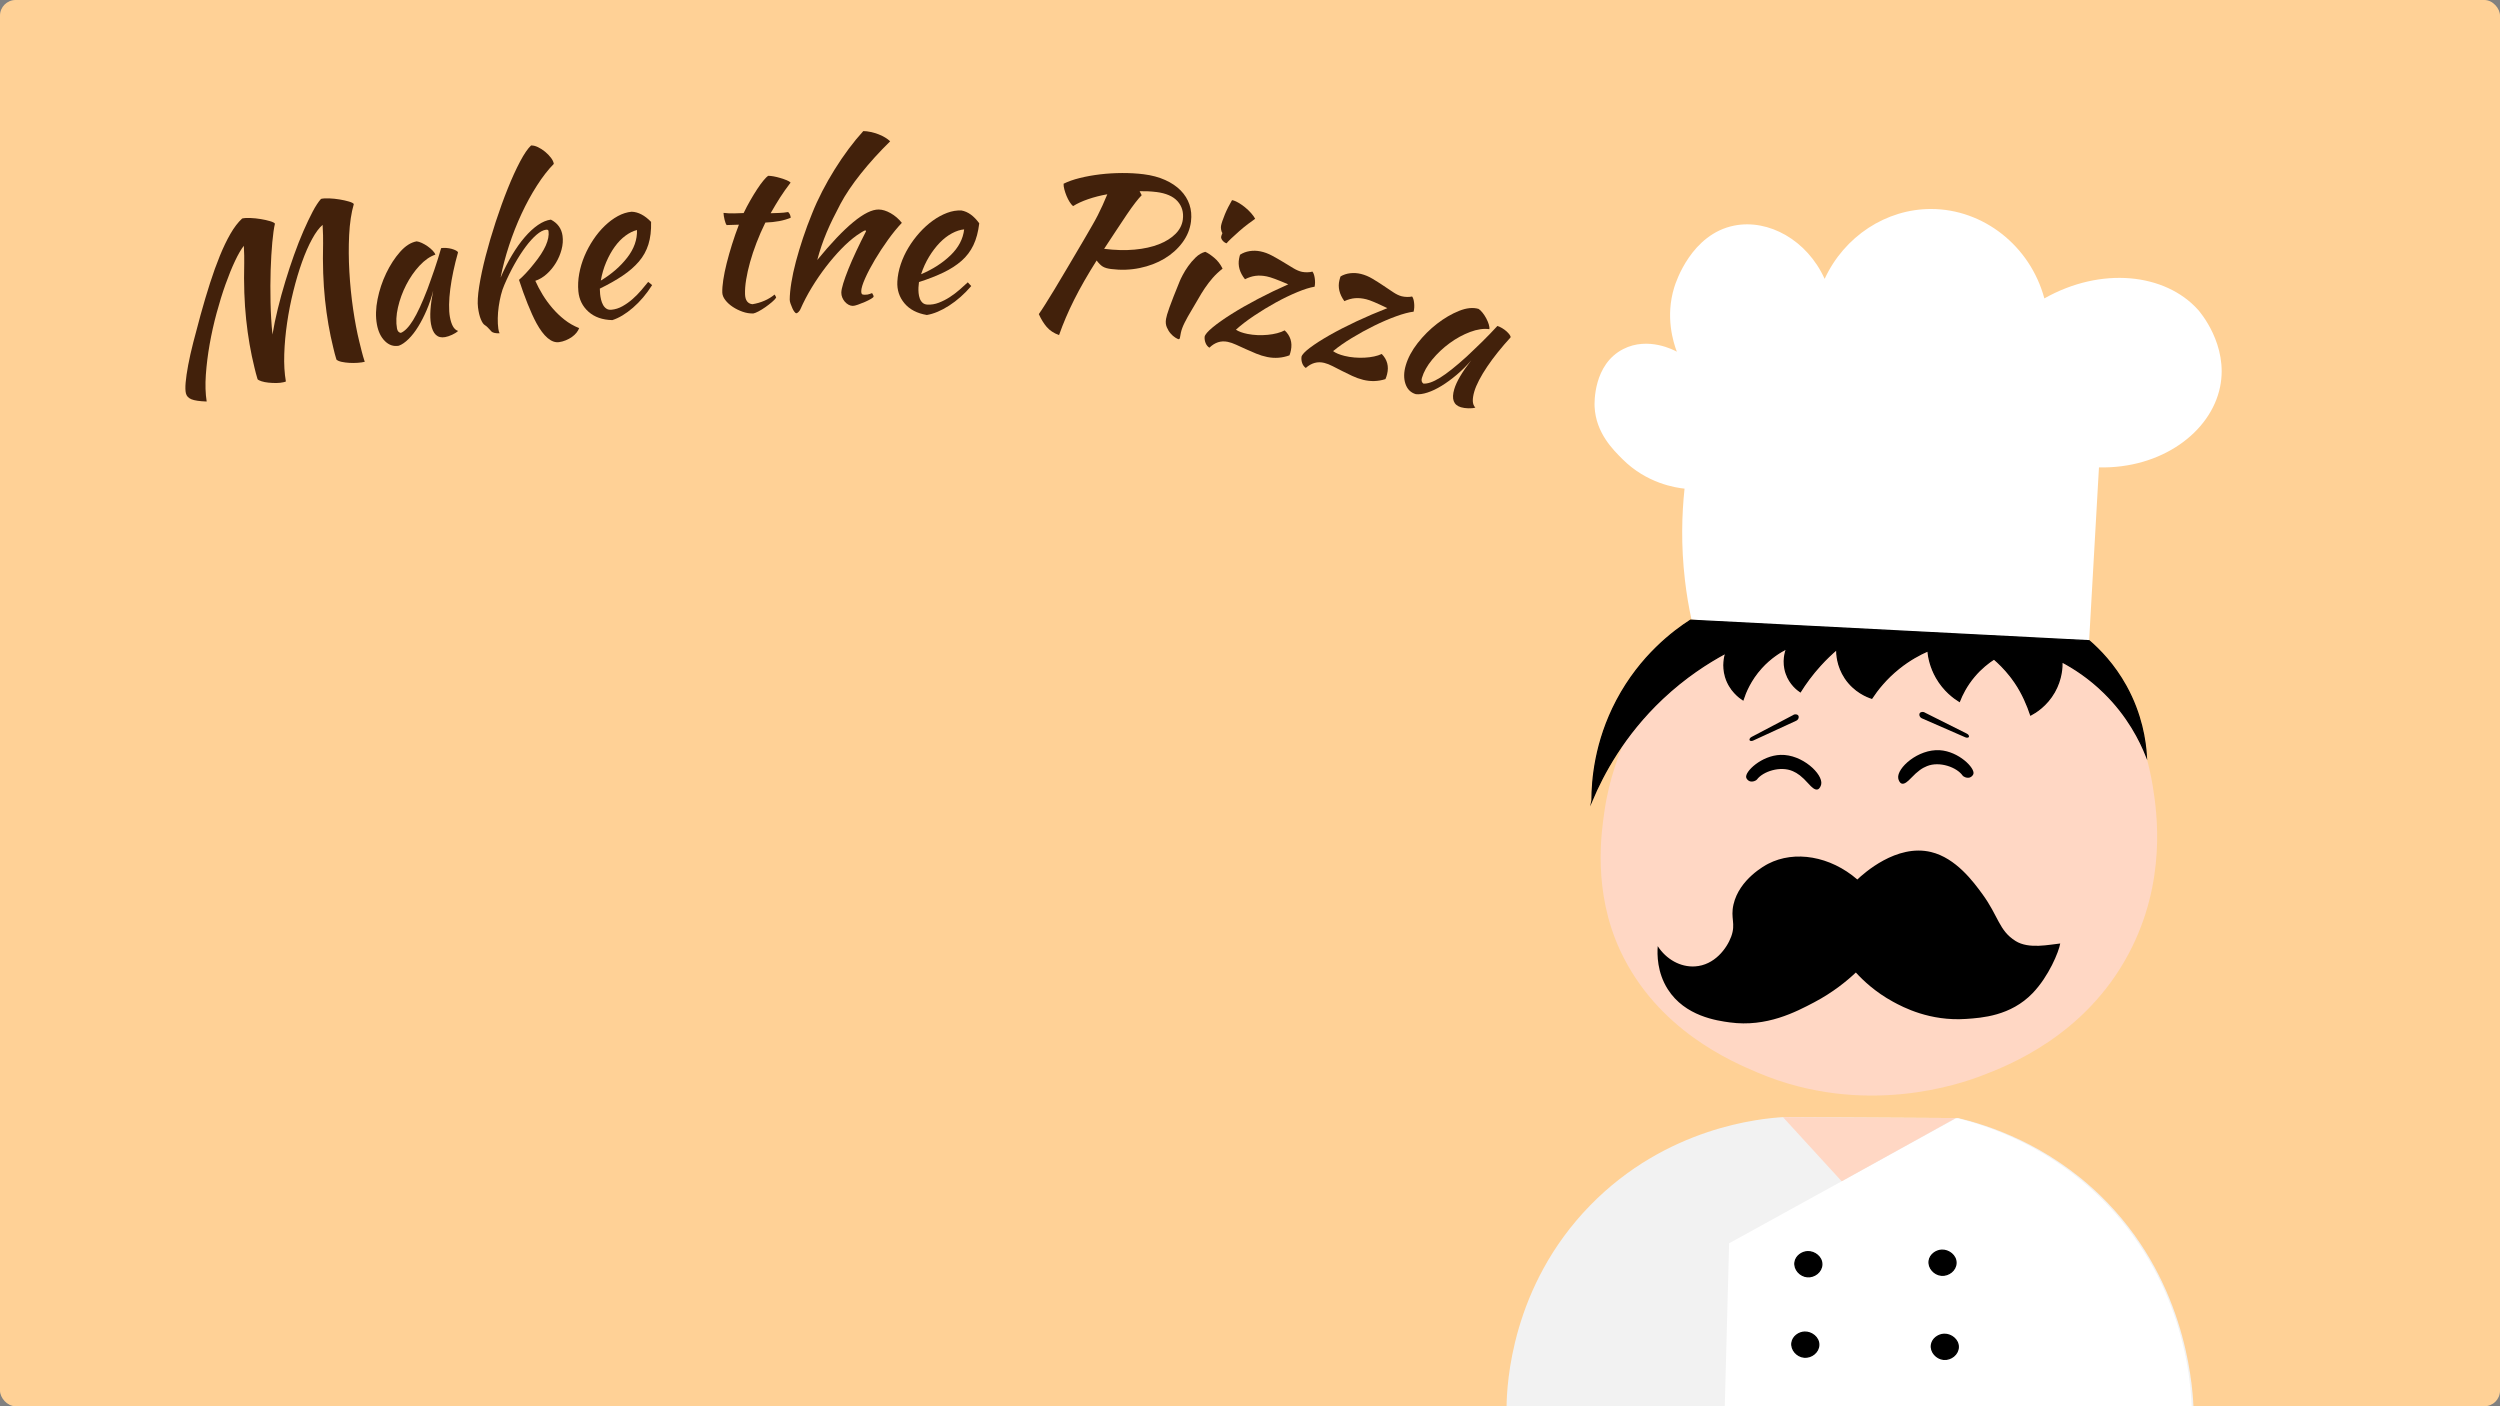 <?xml version="1.0" encoding="UTF-8"?><svg xmlns="http://www.w3.org/2000/svg" width="1920" height="1080" viewBox="0 0 1920 1080"><rect x="0" y="0" width="1920" height="1080" fill="#808080" stroke="none"/><defs><style>.d{stroke:#000;stroke-miterlimit:10;}.e{fill:#f2f2f2;}.f{fill:#fff;}.g{fill:#ffd7c4;}.h{fill:#ffd196;}.i{fill:#42210b;}</style></defs><g id="a"/><g id="b"><g id="c"><rect class="h" width="1920" height="1080" rx="12" ry="12"/><g><path class="e" d="M1369.31,857.96c-16.96,1.05-89.19,7.44-148.05,67.75-60.88,62.39-63.94,137.91-64.22,154.23l527.52-.02c-.95-19.72-7.07-99.33-71.66-161.85-40.93-39.62-86.31-53.94-108.97-59.4l-134.62-.72Z"/><path class="f" d="M1683.19,1079.91c-.79-19.74-6.07-92.18-63.55-153.48-43.03-45.88-93.05-61.79-115.47-67.37-1.04-.26-2.13-.12-3.06,.4l-173.15,95.39c-1.11,41.65-2.21,83.31-3.32,124.96,119.52,.03,239.03,.06,358.55,.09Z"/><path class="d" d="M1491.36,960.15c5.31-.17,10.93,4.05,10.84,9.79-.09,5.63-5.62,9.9-11.14,9.44-5.59-.46-10.26-5.7-9.44-11.14,.71-4.73,5.31-7.95,9.74-8.09Z"/><path class="d" d="M1388.31,961.29c5.31-.17,10.93,4.05,10.84,9.79-.09,5.63-5.62,9.9-11.14,9.44-5.59-.46-10.26-5.7-9.44-11.14,.71-4.73,5.31-7.95,9.74-8.09Z"/><path class="d" d="M1385.97,1023.07c5.31-.17,10.93,4.05,10.84,9.79-.09,5.63-5.62,9.9-11.14,9.44-5.59-.46-10.26-5.7-9.44-11.14,.71-4.73,5.31-7.95,9.74-8.09Z"/><path class="d" d="M1493.1,1024.74c5.31-.17,10.93,4.05,10.84,9.79-.09,5.63-5.62,9.9-11.14,9.44-5.59-.46-10.26-5.7-9.44-11.14,.71-4.73,5.31-7.95,9.74-8.09Z"/><polygon class="g" points="1369.31 857.96 1414.41 907.23 1502.1 858.67 1369.31 857.96"/><path class="g" d="M1305.15,477.37c39.6,6.86,84.91,12.32,135.04,14.3,57.51,2.27,109.27-.52,153.75-5.43,13.96,14.44,49.24,54.76,59.45,117.97,3.11,19.28,10.96,72.75-18.6,128.28-33.73,63.36-93.09,86.07-112.95,93.67-15.26,5.84-89.81,32.48-171.82-2.34-20.26-8.6-77.07-32.72-105.52-93.4-21.6-46.08-14.51-91.86-12.34-107.03,3.74-26.1,11.63-45.23,17.56-59.36,16.64-39.61,38.71-68.27,55.42-86.65Z"/><path d="M1273.13,726.64c6.53,10.1,17.42,16.25,28.61,15.56,15.02-.93,24.5-13.81,27.83-22.92,3.69-10.09-.73-13.94,1.76-24.7,4.48-19.38,24.16-29.92,26.59-31.18,20.41-10.58,47.8-5.88,68.5,12.06,4.81-4.54,30.03-27.55,56.65-21.1,19.19,4.65,32.61,23.01,39.34,32.21,12.57,17.19,12.69,28.07,25.54,36.12,10.26,6.43,25.97,2.71,34.31,1.91-1.1,6.37-8.76,25.2-21.2,38.13-16.89,17.57-39.1,18.99-51.14,19.81-27.82,1.88-48.37-9-56.12-13.24-13.54-7.4-22.86-16.25-28.5-22.42-6.92,6.52-17.51,15.24-31.95,22.86-14.08,7.42-36.63,19.31-64.81,15.47-9.85-1.34-34.48-4.7-47.68-25.47-8.23-12.95-8.19-26.64-7.73-33.09Z"/><path d="M1341.09,597.2c-1.25-4.57,11.79-16.99,26.37-17.45,16.74-.53,32.64,14.78,31.25,22.47-.21,1.15-1.07,3.58-2.81,4.08-2.1,.6-4.58-1.75-6.8-4.23-5.43-6.07-8.62-8.22-12.21-9.81-9.57-4.25-22.99,.22-27.58,6.44-.57,.78-3.27,2.09-5.52,1.29-1.43-.51-2.45-1.88-2.7-2.79Z"/><path d="M1515.58,594.42c1.4-4.53-11.26-17.35-25.82-18.26-16.71-1.05-33.09,13.76-31.93,21.48,.17,1.15,.95,3.61,2.68,4.16,2.08,.67,4.63-1.6,6.93-4.01,5.62-5.9,8.88-7.94,12.51-9.42,9.7-3.94,22.97,.94,27.36,7.3,.55,.8,3.2,2.19,5.47,1.46,1.44-.47,2.51-1.8,2.79-2.7Z"/><path d="M1345.3,565.91c10.57-5.56,21.13-11.12,31.7-16.67,1.53-1.11,3.45-.69,4.11,.34,.7,1.09,.17,3.18-1.71,3.99-10.99,5.06-21.97,10.13-32.96,15.19-1.22,.59-2.42,.33-2.74-.23-.35-.61,.14-1.96,1.6-2.62Z"/><path d="M1510.47,563.39c-10.68-5.35-21.35-10.69-32.03-16.04-1.56-1.08-3.46-.62-4.1,.42-.68,1.11-.1,3.18,1.79,3.96,11.08,4.84,22.17,9.69,33.25,14.53,1.23,.56,2.43,.28,2.73-.28,.33-.61-.18-1.96-1.65-2.59Z"/><path class="f" d="M1299.03,475.65c-2.03-9.36-3.77-19.48-5.02-30.3-3.07-26.49-2.4-50.23-.28-70.07-6.69-.71-29.03-3.94-47.73-22.72-6.93-6.96-20.38-19.92-21.35-40.17-.13-2.81-1.08-32.51,21.98-44.3,19.26-9.85,39.29,.95,41.18,2.02-2.65-7.02-9.02-26.71-1.98-49.49,1.29-4.19,13.26-40.88,46.07-47.36,26.39-5.22,55.96,11.15,69.42,40.92,15.09-32.68,47.25-53.75,81.89-53.67,39.84,.09,75.93,28.15,86.85,68.67,43.77-24.72,92.79-19.28,118.01,8.71,1.23,1.37,23.6,27.01,16.93,59.34-7.2,34.91-45.19,62.79-93,61.74-2.52,44.38-5.05,88.76-7.57,133.14-50.82,1.47-105.96,.97-164.81-2.57-49.95-3.01-96.92-7.87-140.59-13.87Z"/><path class="d" d="M1222.68,614.58c.03-14.82,2.09-44.51,19.05-76.63,18.25-34.55,44.05-53.55,56.6-61.62,102.03,5.25,204.07,10.51,306.1,15.76,7.95,6.85,19.1,18.15,28.31,34.79,12.08,21.84,14.92,42.24,15.65,53.82-4.78-11.96-14.15-30.84-32.21-48.58-11.65-11.45-23.41-18.98-32.6-23.86,.09,4.07-.25,13.39-5.86,23.26-5.99,10.54-14.55,15.68-18.13,17.58-2.4-7.16-6.21-16.45-11.98-24.91-1.7-2.49-3.39-4.66-3.63-4.97-4.62-5.89-9.16-10.22-12.57-13.14-4.21,2.71-9.88,7.02-15.32,13.5-5.99,7.14-9.38,14.16-11.29,19.06-4.02-2.49-11.8-8.05-17.58-18.13-4.79-8.36-6.12-16.18-6.55-20.71-6.16,2.69-14.05,6.88-22.19,13.39-10.11,8.08-16.79,16.68-20.97,23.03-3.17-1.04-13.28-4.8-20.37-15.43-6.19-9.29-6.56-18.56-6.52-22.08-4,3.42-8.26,7.45-12.55,12.17-6.52,7.15-11.56,14.17-15.43,20.37-2.02-1.36-7.89-5.69-10.77-13.91-3.23-9.22-.51-17.11,.3-19.23-4.96,2.5-12.41,7.03-19.46,14.81-8.42,9.3-12.31,18.87-14.12,24.51-2.21-1.43-10.37-7.08-13.46-18.07-2.29-8.14-.6-14.99,.28-17.85-14.08,7.55-31.35,18.69-48.63,34.96-29.87,28.14-45.8,58.5-54.11,78.15Z"/></g><g><path class="i" d="M219.56,292.93c-.19,.16-.39,.26-.6,.31s-.64,.16-1.28,.32c-1.49,.37-3.27,.56-5.35,.59-2.08,.02-4.14-.07-6.16-.28-2.03-.21-3.81-.57-5.34-1.06-1.54-.5-2.54-1.02-3.01-1.56-.47-1.43-.89-2.91-1.28-4.46-.38-1.55-.76-3.05-1.12-4.5-2.87-11.59-5-23.91-6.38-36.97-1.38-13.06-1.87-27.43-1.48-43.13,.07-1.55,.06-3.5-.01-5.85-.07-2.34-.17-4.87-.28-7.59-2.06,2.6-4.32,6.48-6.76,11.64-2.44,5.16-4.88,11.15-7.31,17.96-2.43,6.81-4.72,14.19-6.86,22.13-2.15,7.95-3.92,15.91-5.33,23.9s-2.38,15.77-2.92,23.38c-.54,7.6-.33,14.47,.63,20.6-5.46-.18-9.36-.76-11.68-1.71-2.33-.96-3.75-2.48-4.26-4.55-.46-1.86-.53-4.65-.21-8.35,.32-3.71,.97-8.15,1.94-13.33,.97-5.18,2.28-11.03,3.94-17.54,1.66-6.51,3.52-13.53,5.6-21.08,2.38-8.61,4.79-16.73,7.24-24.37,2.45-7.63,4.97-14.63,7.57-20.99,2.59-6.35,5.29-11.97,8.09-16.84,2.8-4.87,5.8-8.8,9.01-11.79,1.49-.37,3.57-.5,6.25-.4,2.68,.11,5.34,.38,7.99,.82,2.65,.44,5.04,.97,7.17,1.6,2.13,.63,3.39,1.28,3.78,1.94-.77,3.27-1.45,8.05-2.03,14.34-.58,6.3-1,13.37-1.25,21.23-.25,7.86-.28,16.13-.1,24.82,.18,8.69,.68,16.94,1.49,24.76,1.03-6.3,2.4-12.93,4.12-19.89,1.71-6.96,3.62-13.92,5.74-20.87,2.11-6.95,4.35-13.74,6.71-20.37,2.36-6.63,4.77-12.74,7.21-18.35,2.45-5.6,4.8-10.55,7.06-14.85,2.26-4.29,4.41-7.57,6.44-9.84,1.49-.37,3.57-.5,6.25-.4,2.68,.11,5.34,.38,7.99,.82,2.65,.44,5.04,.97,7.17,1.6,2.13,.62,3.39,1.27,3.78,1.94-1.94,6.74-3.13,14.67-3.58,23.79-.44,9.12-.39,18.55,.17,28.3,.56,9.75,1.52,19.31,2.89,28.69,1.37,9.38,2.95,17.69,4.75,24.94,.59,2.38,1.21,4.86,1.85,7.45,.64,2.58,1.41,5.25,2.32,7.99-1.49,.37-3.31,.63-5.48,.78-2.16,.15-4.3,.16-6.42,.03-2.12-.13-4.07-.39-5.86-.77-1.79-.38-3.12-.96-3.98-1.73-.47-1.42-.89-2.91-1.28-4.46-.38-1.55-.76-3.05-1.11-4.5-2.88-11.59-5-23.91-6.38-36.97-1.38-13.06-1.87-27.43-1.48-43.13,.06-1.55,.05-3.64-.03-6.25-.09-2.61-.2-5.33-.33-8.16-2.62,2.19-5.31,5.79-8.06,10.82-2.76,5.03-5.35,10.94-7.78,17.75-2.43,6.81-4.64,14.25-6.65,22.33-2,8.08-3.6,16.19-4.79,24.34-1.19,8.15-1.92,16.13-2.18,23.94-.26,7.81,.15,14.82,1.24,21.03Z"/><path class="i" d="M338.77,190.57c1.08-.19,2.38-.24,3.9-.14,1.52,.1,2.92,.34,4.22,.7,1.29,.36,2.4,.79,3.32,1.27,.92,.48,1.43,.99,1.53,1.51-1.36,4.8-2.55,9.59-3.57,14.38-1.02,4.79-1.81,9.35-2.36,13.67-.55,4.32-.86,8.34-.91,12.03-.06,3.7,.16,6.85,.63,9.47,.53,2.94,1.3,5.32,2.3,7.14,1,1.83,2.33,3.02,3.99,3.58-1.14,1.07-2.69,2.06-4.64,2.95-1.95,.9-3.74,1.49-5.35,1.78-5.82,1.05-9.43-2.3-10.84-10.06-1.08-5.98-.52-14.53,1.7-25.66-1.29,5.2-2.95,10.16-4.98,14.9-2.04,4.74-4.21,8.99-6.54,12.76-2.32,3.77-4.78,6.93-7.38,9.51-2.6,2.57-5.09,4.29-7.5,5.16-3.99,.72-7.54-.46-10.66-3.53-3.12-3.08-5.17-7.36-6.17-12.84-1.07-5.9-.9-12.35,.5-19.35,1.4-7,3.62-13.66,6.65-19.97,3.03-6.32,6.58-11.77,10.64-16.37,4.06-4.6,8.3-7.3,12.72-8.1,1.13,.12,2.46,.53,3.98,1.23,1.52,.7,3.01,1.56,4.48,2.59,1.47,1.03,2.75,2.12,3.85,3.28,1.1,1.15,1.79,2.19,2.07,3.11-4.2,1.41-8.27,4.26-12.23,8.54-3.96,4.28-7.35,9.2-10.19,14.73-2.84,5.54-4.94,11.3-6.3,17.27-1.37,5.98-1.61,11.37-.74,16.19,.36,1.99,1.34,3.11,2.94,3.36,3.01-1.2,6.15-4.45,9.42-9.75,3.27-5.31,6.95-13.26,11.04-23.86,.73-2.08,1.57-4.4,2.5-6.95,.93-2.55,1.86-5.21,2.81-7.98,.95-2.77,1.86-5.56,2.74-8.38,.88-2.81,1.69-5.53,2.44-8.16Z"/><path class="i" d="M367.12,236.22c-.51-3.8-.21-9.22,.9-16.25,1.11-7.03,2.75-14.78,4.94-23.24,2.19-8.46,4.77-17.25,7.75-26.36,2.99-9.11,6.07-17.64,9.27-25.6,3.19-7.95,6.36-14.88,9.49-20.79,3.13-5.9,5.93-9.98,8.39-12.25,1.53-.09,3.27,.32,5.22,1.24,1.95,.93,3.79,2.1,5.53,3.54,1.74,1.44,3.24,2.98,4.51,4.64,1.27,1.66,2.01,3.23,2.2,4.71-4.38,4.46-8.69,10.01-12.94,16.65-4.25,6.64-8.18,13.83-11.79,21.58-3.61,7.74-6.81,15.86-9.6,24.35-2.79,8.49-4.97,16.77-6.55,24.83,2.7-6.28,5.63-12.07,8.79-17.34,3.16-5.27,6.42-9.86,9.77-13.75,3.35-3.9,6.72-7.01,10.11-9.35,3.39-2.34,6.71-3.73,9.97-4.16,5.23,2.74,8.21,6.9,8.96,12.49,.45,3.38,.2,6.87-.76,10.49-.95,3.62-2.41,7.03-4.35,10.24-1.95,3.21-4.28,6.05-6.99,8.5-2.71,2.46-5.65,4.22-8.82,5.28,1.58,3.56,3.46,7.12,5.65,10.7,2.19,3.58,4.69,7.01,7.51,10.29,2.81,3.28,5.92,6.26,9.31,8.92,3.39,2.66,7.13,4.8,11.21,6.41-.4,1.13-1.08,2.29-2.02,3.5-.95,1.2-2.13,2.3-3.54,3.3-1.41,.99-2.99,1.85-4.71,2.56-1.73,.71-3.46,1.19-5.2,1.42-2.93,.39-5.86-.67-8.79-3.18-2.93-2.51-5.79-6.33-8.57-11.44-2.21-4.11-4.47-9.08-6.79-14.9-2.33-5.82-4.52-11.92-6.59-18.32,1.39-1.15,3.11-2.8,5.14-4.95,2.03-2.15,4.14-4.6,6.31-7.36,8.36-10.23,12.1-18.62,11.23-25.16-.11-.84-.77-1.19-1.96-1.03-2.17,.29-4.6,1.58-7.27,3.87-2.68,2.3-5.45,5.36-8.31,9.18-2.86,3.83-5.69,8.24-8.51,13.25-2.81,5.01-5.44,10.36-7.88,16.07-1.02,2.29-1.89,4.89-2.61,7.78-.72,2.89-1.29,5.85-1.72,8.87-.43,3.02-.67,5.99-.72,8.9-.05,2.92,.08,5.59,.41,8.02,.2,1.48,.52,2.68,.98,3.59-3.41,.13-5.58-.44-6.53-1.71-1.04-1.15-1.91-2.08-2.61-2.8-.7-.71-1.41-1.29-2.14-1.73-1.08-.61-2.1-2.08-3.08-4.43-.98-2.34-1.71-5.36-2.2-9.06Z"/><path class="i" d="M500.03,170.37c.17,6.62-.52,12.39-2.05,17.29-1.53,4.91-3.96,9.3-7.29,13.19-3.33,3.89-7.48,7.51-12.45,10.85-4.97,3.35-10.83,6.67-17.57,9.96,.06,.64,.09,1.3,.1,2,0,.7,.05,1.42,.12,2.16,.13,1.38,.37,2.8,.72,4.27,.35,1.47,.86,2.81,1.52,4.04,.66,1.22,1.52,2.19,2.57,2.9s2.34,.99,3.87,.85c2.95-.27,5.78-1.17,8.5-2.7,2.72-1.53,5.27-3.34,7.67-5.44,2.39-2.09,4.61-4.33,6.64-6.71,2.03-2.38,3.85-4.55,5.42-6.52,1.18,.86,2.19,1.67,3.03,2.45-4.32,6.82-9.21,12.59-14.67,17.32-5.45,4.73-10.74,7.91-15.87,9.56-7.6-.16-13.71-2.31-18.32-6.43-4.61-4.13-7.21-9.38-7.79-15.75-.4-4.35-.18-8.84,.66-13.47,.84-4.63,2.19-9.14,4.04-13.54,1.85-4.4,4.11-8.59,6.77-12.58,2.66-3.99,5.58-7.52,8.77-10.59,3.18-3.07,6.53-5.58,10.04-7.5,3.51-1.93,7.06-3.05,10.66-3.38,5.07,.18,10.04,2.78,14.9,7.79Zm-10.81,6.29c-2.91,.69-5.86,2.14-8.84,4.34-2.99,2.2-5.73,5.02-8.22,8.46-2.49,3.44-4.69,7.39-6.59,11.84-1.9,4.46-3.28,9.19-4.15,14.19,8.34-5.04,15.11-10.94,20.32-17.68,5.21-6.74,7.7-13.79,7.47-21.15Z"/><path class="i" d="M558.1,172.86c-.57-.62-1.11-1.96-1.61-4.03-.51-2.06-.78-3.84-.83-5.33,2.86,.33,5.6,.46,8.23,.37,2.63-.09,5.04-.16,7.23-.24,1.54-3.21,3.21-6.4,5.03-9.57,1.81-3.17,3.58-6.07,5.31-8.71,1.72-2.64,3.35-4.88,4.88-6.72,1.53-1.84,2.72-3.04,3.58-3.6,1.09-.03,2.5,.11,4.21,.42,1.71,.32,3.45,.74,5.22,1.27,1.77,.53,3.37,1.09,4.82,1.68,1.44,.59,2.45,1.2,3.02,1.82-3.15,4.13-5.85,7.95-8.09,11.47-2.24,3.52-4.66,7.54-7.25,12.07,2.19-.07,4.4-.14,6.65-.22,2.24-.07,4.51-.31,6.8-.7,.56,.52,1.03,1.17,1.38,1.95,.35,.79,.55,1.61,.57,2.46-5.3,2.2-11.78,3.42-19.44,3.67-2.57,5.22-4.84,10.4-6.81,15.54-1.97,5.14-3.62,10.09-4.94,14.84-1.32,4.75-2.33,9.22-3.01,13.41s-.97,7.94-.86,11.25c.15,4.7,2.04,7.26,5.67,7.68,3.27-.53,6.36-1.43,9.28-2.7s5.5-2.85,7.73-4.73c.69,.94,1.1,1.72,1.23,2.36-.62,.98-1.71,2.12-3.26,3.44-1.55,1.32-3.23,2.62-5.05,3.9-1.82,1.28-3.6,2.36-5.32,3.27-1.73,.9-3.02,1.42-3.89,1.56-2.74,.09-5.49-.35-8.26-1.33-2.77-.98-5.31-2.23-7.6-3.76-2.3-1.53-4.19-3.25-5.67-5.18-1.49-1.93-2.26-3.85-2.33-5.77-.08-2.56,.17-5.8,.75-9.71,.58-3.92,1.46-8.19,2.62-12.82,1.17-4.63,2.54-9.48,4.13-14.55,1.59-5.07,3.34-10.09,5.26-15.07l-9.36,.3Z"/><path class="i" d="M606.5,230.18c.03-3.73,.45-8.12,1.27-13.18,.81-5.05,1.98-10.46,3.51-16.2,1.53-5.74,3.33-11.75,5.42-18.02,2.08-6.27,4.41-12.54,6.98-18.81,2.24-5.63,4.83-11.31,7.79-17.04,2.95-5.73,6.15-11.35,9.6-16.87,3.44-5.51,7.02-10.76,10.73-15.74,3.71-4.98,7.45-9.53,11.21-13.65,1.75,.01,3.64,.25,5.66,.69,2.02,.44,3.99,1.02,5.9,1.73,1.91,.71,3.66,1.55,5.23,2.53,1.58,.97,2.86,1.94,3.83,2.91-8.29,8.14-15.75,16.36-22.39,24.67-6.64,8.31-11.92,16.13-15.81,23.45-2.12,4.03-4.04,7.8-5.77,11.3-1.73,3.5-3.32,6.98-4.77,10.43-1.45,3.45-2.77,6.91-3.95,10.36-1.18,3.46-2.28,7.1-3.3,10.93,21.26-25.93,36.98-38.85,47.16-38.76,2.85,.02,5.9,.96,9.17,2.8,3.27,1.84,6.15,4.32,8.64,7.43-3.43,3.6-6.97,7.93-10.63,13.02-3.66,5.09-7.02,10.2-10.07,15.34-3.06,5.14-5.57,9.92-7.52,14.32-1.96,4.41-2.94,7.68-2.96,9.81-.01,1.07,.15,1.79,.47,2.16,.32,.38,1.03,.57,2.13,.58,1.64,.01,2.96-.19,3.95-.61,.99-.42,1.59-.63,1.81-.62,.54,.86,.86,1.45,.97,1.77,.11,.32,.16,.59,.16,.8,0,.43-.67,1.03-1.99,1.82s-2.89,1.57-4.7,2.36c-1.82,.79-3.6,1.49-5.36,2.11-1.76,.62-3.08,.93-3.95,.92-1.09-.01-2.19-.31-3.28-.91-1.09-.6-2.04-1.38-2.86-2.34-.81-.96-1.46-2.04-1.94-3.21s-.72-2.41-.71-3.69c.01-1.6,.5-3.97,1.46-7.1,.96-3.14,2.28-6.8,3.96-11,1.68-4.19,3.69-8.79,6.04-13.78,2.34-4.99,4.85-10.09,7.53-15.29,0-.42-.22-.64-.65-.65-.33,0-1.18,.42-2.56,1.26-1.38,.84-2.67,1.68-3.88,2.52-3.97,2.84-7.97,6.35-12,10.53-4.04,4.18-7.96,8.75-11.78,13.73-3.82,4.98-7.43,10.25-10.82,15.82-3.39,5.57-6.31,11.17-8.77,16.79-.34,.74-.84,1.43-1.5,2.07-.66,.63-1.21,.95-1.65,.94-.33,0-.79-.38-1.38-1.13-.6-.75-1.14-1.69-1.62-2.81-.48-1.12-.94-2.27-1.37-3.45-.43-1.18-.64-2.19-.63-3.04Z"/><path class="i" d="M752.07,171.49c-.79,6.58-2.29,12.18-4.51,16.82-2.22,4.63-5.25,8.64-9.1,12.01-3.85,3.37-8.48,6.36-13.88,8.96-5.4,2.6-11.67,5.05-18.81,7.34-.04,.64-.1,1.3-.19,1.99-.09,.69-.16,1.41-.2,2.15-.07,1.38-.04,2.83,.1,4.33,.14,1.5,.45,2.91,.93,4.21,.48,1.31,1.19,2.38,2.13,3.23,.94,.85,2.18,1.32,3.71,1.4,2.95,.16,5.88-.33,8.8-1.46,2.91-1.13,5.7-2.55,8.37-4.28,2.66-1.73,5.18-3.62,7.54-5.69,2.36-2.06,4.46-3.95,6.3-5.67,1.04,1.02,1.92,1.97,2.65,2.86-5.26,6.13-10.93,11.14-17,15.04s-11.76,6.29-17.08,7.19c-7.5-1.25-13.24-4.25-17.21-8.99-3.97-4.74-5.79-10.31-5.45-16.7,.23-4.36,1.09-8.77,2.59-13.23,1.49-4.46,3.47-8.73,5.94-12.82,2.46-4.08,5.3-7.91,8.5-11.48,3.2-3.57,6.6-6.64,10.19-9.23,3.59-2.59,7.26-4.58,11.01-5.99,3.75-1.4,7.43-2.01,11.03-1.82,5,.9,9.54,4.19,13.63,9.85Zm-11.6,4.67c-2.97,.27-6.1,1.28-9.37,3.03-3.27,1.75-6.39,4.15-9.34,7.19-2.96,3.05-5.7,6.64-8.22,10.78-2.52,4.14-4.57,8.62-6.14,13.45,8.97-3.8,16.52-8.66,22.65-14.58,6.12-5.92,9.6-12.54,10.42-19.87Z"/><path class="i" d="M914.68,170.15c-.73,5.82-2.92,11.18-6.57,16.1-3.65,4.92-8.25,9.04-13.8,12.37-5.55,3.33-11.87,5.74-18.95,7.21-7.08,1.48-14.43,1.74-22.04,.78-2.72-.34-4.82-.95-6.31-1.84-1.49-.88-3.09-2.46-4.79-4.71-6.88,10.85-12.64,20.9-17.27,30.15-4.64,9.25-8.5,18.3-11.6,27.15-4.01-1.47-7.17-3.56-9.48-6.27s-4.33-6-6.05-9.86c1.34-1.87,2.97-4.35,4.91-7.44,1.93-3.09,4.29-6.9,7.07-11.44,2.78-4.54,6.02-9.99,9.75-16.34,3.72-6.36,8.1-13.78,13.14-22.28,2.25-3.91,4.23-7.31,5.92-10.22,1.69-2.9,3.19-5.64,4.51-8.22,1.32-2.57,2.55-5.13,3.69-7.68,1.15-2.54,2.35-5.35,3.62-8.41-5.31,.94-10.24,2.21-14.8,3.78s-8.4,3.35-11.51,5.32c-.9-.76-1.79-1.84-2.66-3.23-.88-1.4-1.65-2.92-2.33-4.56s-1.24-3.3-1.69-4.97c-.45-1.67-.66-3.14-.6-4.43,3.42-1.72,7.58-3.19,12.47-4.4,4.9-1.21,10.09-2.14,15.58-2.8,5.49-.65,11.14-.99,16.93-1.02,5.8-.02,11.31,.29,16.52,.94,6.2,.78,11.69,2.25,16.5,4.41,4.8,2.16,8.77,4.83,11.91,8.02,3.13,3.19,5.38,6.8,6.75,10.84,1.37,4.04,1.76,8.39,1.18,13.04Zm-26.63-22.68c-4.13-.52-8.41-.73-12.83-.64l1.6,3.1c-1.26,1.24-2.87,3.13-4.85,5.67-1.98,2.55-4.18,5.63-6.62,9.24-2.44,3.62-5.13,7.66-8.06,12.12-2.94,4.47-6.04,9.18-9.31,14.14,8.47,1.06,16.29,1.27,23.43,.6,7.14-.66,13.36-2.03,18.65-4.11,5.28-2.08,9.53-4.74,12.76-7.99,3.22-3.25,5.09-6.94,5.61-11.06,.69-5.5-.66-10.15-4.04-13.96-3.39-3.81-8.83-6.18-16.33-7.13Z"/><path class="i" d="M895.48,245.09c.16-.95,.44-2.11,.84-3.51,.4-1.39,1.01-3.24,1.84-5.53,.83-2.29,1.87-5.06,3.14-8.31s2.83-7.15,4.7-11.7c.39-1.01,1.16-2.62,2.3-4.8,1.14-2.19,2.55-4.46,4.22-6.83,1.67-2.37,3.6-4.61,5.79-6.73,2.18-2.12,4.62-3.55,7.3-4.29,1.77,.73,4.02,2.21,6.75,4.45,2.73,2.24,4.93,5.07,6.58,8.47-2.94,2.32-5.48,4.71-7.61,7.16-2.13,2.46-4.12,5.04-5.96,7.76-1.84,2.72-3.59,5.56-5.25,8.53-1.66,2.96-3.48,6.06-5.46,9.3-1.68,2.75-3.26,5.59-4.75,8.53-1.49,2.94-2.48,5.56-2.98,7.85-.32,1.89-.57,3.23-.75,4.01-.19,.78-.55,1.13-1.09,1.04-.43-.07-1.25-.48-2.46-1.22-1.21-.74-2.39-1.78-3.56-3.11-1.17-1.33-2.15-2.92-2.95-4.79-.8-1.86-1.01-3.95-.62-6.26Zm42.37-63.29c.11-.63,.43-1.55,.96-2.76-.45-.61-.78-1.48-.98-2.59-.2-1.11-.23-2.09-.09-2.93,.16-.95,.51-2.21,1.05-3.8,.54-1.58,1.19-3.29,1.93-5.11,.75-1.82,1.62-3.7,2.61-5.64,.99-1.94,1.95-3.7,2.88-5.27,1.3,.22,2.83,.82,4.61,1.82,1.77,1,3.54,2.21,5.3,3.64,1.76,1.43,3.34,2.93,4.74,4.52,1.4,1.59,2.43,3.03,3.11,4.33-1.38,.96-3.22,2.3-5.5,4.03-2.29,1.73-4.54,3.57-6.75,5.52-2.22,1.95-4.24,3.81-6.09,5.55-1.85,1.75-3.06,3-3.63,3.77-1.26-.42-2.3-1.17-3.13-2.22-.82-1.05-1.16-2-1.03-2.85Z"/><path class="i" d="M925.15,258.62c.34-1.67,2.38-4.06,6.13-7.17,3.75-3.1,8.6-6.53,14.56-10.28,5.95-3.75,12.7-7.61,20.26-11.58,7.56-3.97,15.32-7.71,23.29-11.21-4.32-1.85-7.75-3.25-10.3-4.19-2.55-.95-4.62-1.58-6.24-1.91-3.12-.63-5.99-.77-8.63-.43-2.64,.34-5.33,1.21-8.07,2.62-4.1-5.17-5.6-10.48-4.51-15.91,.34-1.67,.59-2.66,.76-2.95,2.18-1.41,4.63-2.33,7.34-2.76,2.71-.43,5.46-.37,8.26,.2,3,.6,5.97,1.69,8.89,3.26,2.92,1.57,5.78,3.2,8.57,4.9,2.78,1.7,5.4,3.29,7.84,4.76,2.44,1.47,4.68,2.41,6.72,2.82,1.18,.24,2.53,.35,4.04,.32s2.81-.2,3.88-.52c.82,.93,1.41,2.57,1.77,4.92,.36,2.36,.34,4.58-.08,6.67-3.58,.58-8.02,1.97-13.32,4.17-5.3,2.2-10.78,4.84-16.43,7.95-5.65,3.1-11.22,6.5-16.71,10.17-5.49,3.68-10.15,7.25-13.97,10.73,2.07,1.4,5.03,2.48,8.9,3.26,2.47,.49,5.03,.79,7.7,.9s5.27,.03,7.84-.22c2.56-.24,4.96-.66,7.2-1.24,2.24-.58,4.17-1.31,5.8-2.18,4.41,4.15,6.01,9.26,4.79,15.32-.17,.84-.33,1.51-.49,2.02-.16,.52-.37,1.12-.62,1.83-5.55,2.04-11.22,2.47-17.02,1.3-2.9-.58-5.74-1.46-8.52-2.61-2.78-1.16-5.48-2.33-8.09-3.5-2.61-1.18-5.07-2.3-7.37-3.36-2.3-1.06-4.47-1.8-6.51-2.21-5.15-1.04-9.81,.47-13.98,4.52-1.29-.8-2.26-1.98-2.89-3.52-.64-1.54-.9-3.17-.78-4.89Z"/><path class="i" d="M999.54,274.02c.41-1.65,2.56-3.95,6.45-6.89,3.88-2.93,8.89-6.14,14.99-9.63,6.11-3.48,13.03-7.04,20.76-10.67,7.73-3.63,15.65-7.02,23.76-10.17-4.23-2.04-7.6-3.59-10.1-4.65-2.5-1.06-4.55-1.79-6.14-2.18-3.08-.76-5.95-1.03-8.6-.81-2.65,.22-5.38,.97-8.18,2.26-3.86-5.35-5.13-10.72-3.79-16.1,.41-1.65,.71-2.63,.89-2.91,2.24-1.31,4.73-2.12,7.46-2.43,2.73-.31,5.47-.12,8.24,.56,2.97,.74,5.89,1.95,8.74,3.65,2.85,1.7,5.63,3.45,8.34,5.28,2.71,1.82,5.25,3.52,7.62,5.1,2.37,1.58,4.57,2.62,6.59,3.12,1.17,.29,2.51,.46,4.02,.5,1.51,.04,2.81-.07,3.9-.35,.78,.96,1.3,2.63,1.55,5,.26,2.37,.13,4.59-.38,6.66-3.6,.42-8.1,1.62-13.5,3.58-5.39,1.96-10.98,4.36-16.77,7.21-5.79,2.85-11.5,5.99-17.15,9.42-5.65,3.43-10.46,6.8-14.43,10.1,2,1.48,4.91,2.7,8.74,3.65,2.44,.61,4.99,1.02,7.65,1.24,2.65,.22,5.27,.26,7.84,.13,2.57-.13,4.99-.44,7.25-.92,2.26-.48,4.23-1.12,5.89-1.92,4.23,4.34,5.6,9.52,4.11,15.52-.21,.83-.4,1.49-.58,2-.18,.5-.42,1.11-.7,1.8-5.63,1.79-11.32,1.97-17.06,.55-2.87-.71-5.67-1.71-8.4-2.99-2.73-1.28-5.37-2.57-7.93-3.86-2.55-1.29-4.96-2.52-7.21-3.68-2.25-1.16-4.39-1.99-6.4-2.49-5.1-1.26-9.82,.03-14.17,3.9-1.25-.86-2.17-2.08-2.73-3.64-.57-1.57-.76-3.21-.56-4.91Z"/><path class="i" d="M1150.02,250.34c1.05,.31,2.23,.85,3.55,1.63,1.31,.78,2.46,1.62,3.45,2.52,.99,.9,1.79,1.78,2.39,2.62,.61,.85,.84,1.53,.68,2.04-3.37,3.68-6.58,7.42-9.65,11.24-3.07,3.82-5.82,7.54-8.25,11.15s-4.51,7.06-6.22,10.34c-1.71,3.28-2.94,6.19-3.69,8.75-.84,2.86-1.23,5.33-1.16,7.41,.07,2.08,.72,3.74,1.95,4.99-1.5,.45-3.33,.63-5.47,.55s-4.01-.35-5.58-.81c-5.67-1.67-7.4-6.29-5.16-13.86,1.72-5.83,6.06-13.22,13.04-22.16-3.48,4.06-7.2,7.76-11.14,11.08-3.95,3.32-7.8,6.14-11.57,8.46s-7.39,4.05-10.86,5.18c-3.47,1.13-6.48,1.55-9.02,1.24-3.89-1.15-6.53-3.79-7.93-7.94-1.4-4.15-1.32-8.9,.26-14.24,1.69-5.75,4.74-11.44,9.14-17.06,4.4-5.62,9.37-10.58,14.91-14.86,5.54-4.28,11.16-7.56,16.86-9.85,5.7-2.28,10.7-2.79,15.01-1.52,.96,.62,1.96,1.58,3,2.88,1.04,1.3,1.99,2.75,2.84,4.33,.84,1.58,1.5,3.13,1.97,4.65,.46,1.52,.61,2.76,.45,3.71-4.38-.63-9.3,.09-14.76,2.14-5.46,2.05-10.7,4.92-15.72,8.59-5.02,3.68-9.49,7.88-13.39,12.6-3.91,4.73-6.55,9.44-7.93,14.13-.57,1.94-.2,3.38,1.12,4.32,3.22,.28,7.49-1.21,12.8-4.48,5.3-3.27,12.16-8.72,20.57-16.36,1.59-1.53,3.38-3.23,5.35-5.09,1.97-1.86,4.01-3.82,6.1-5.87,2.09-2.05,4.16-4.13,6.21-6.26,2.05-2.12,4-4.18,5.85-6.2Z"/></g></g></g></svg>